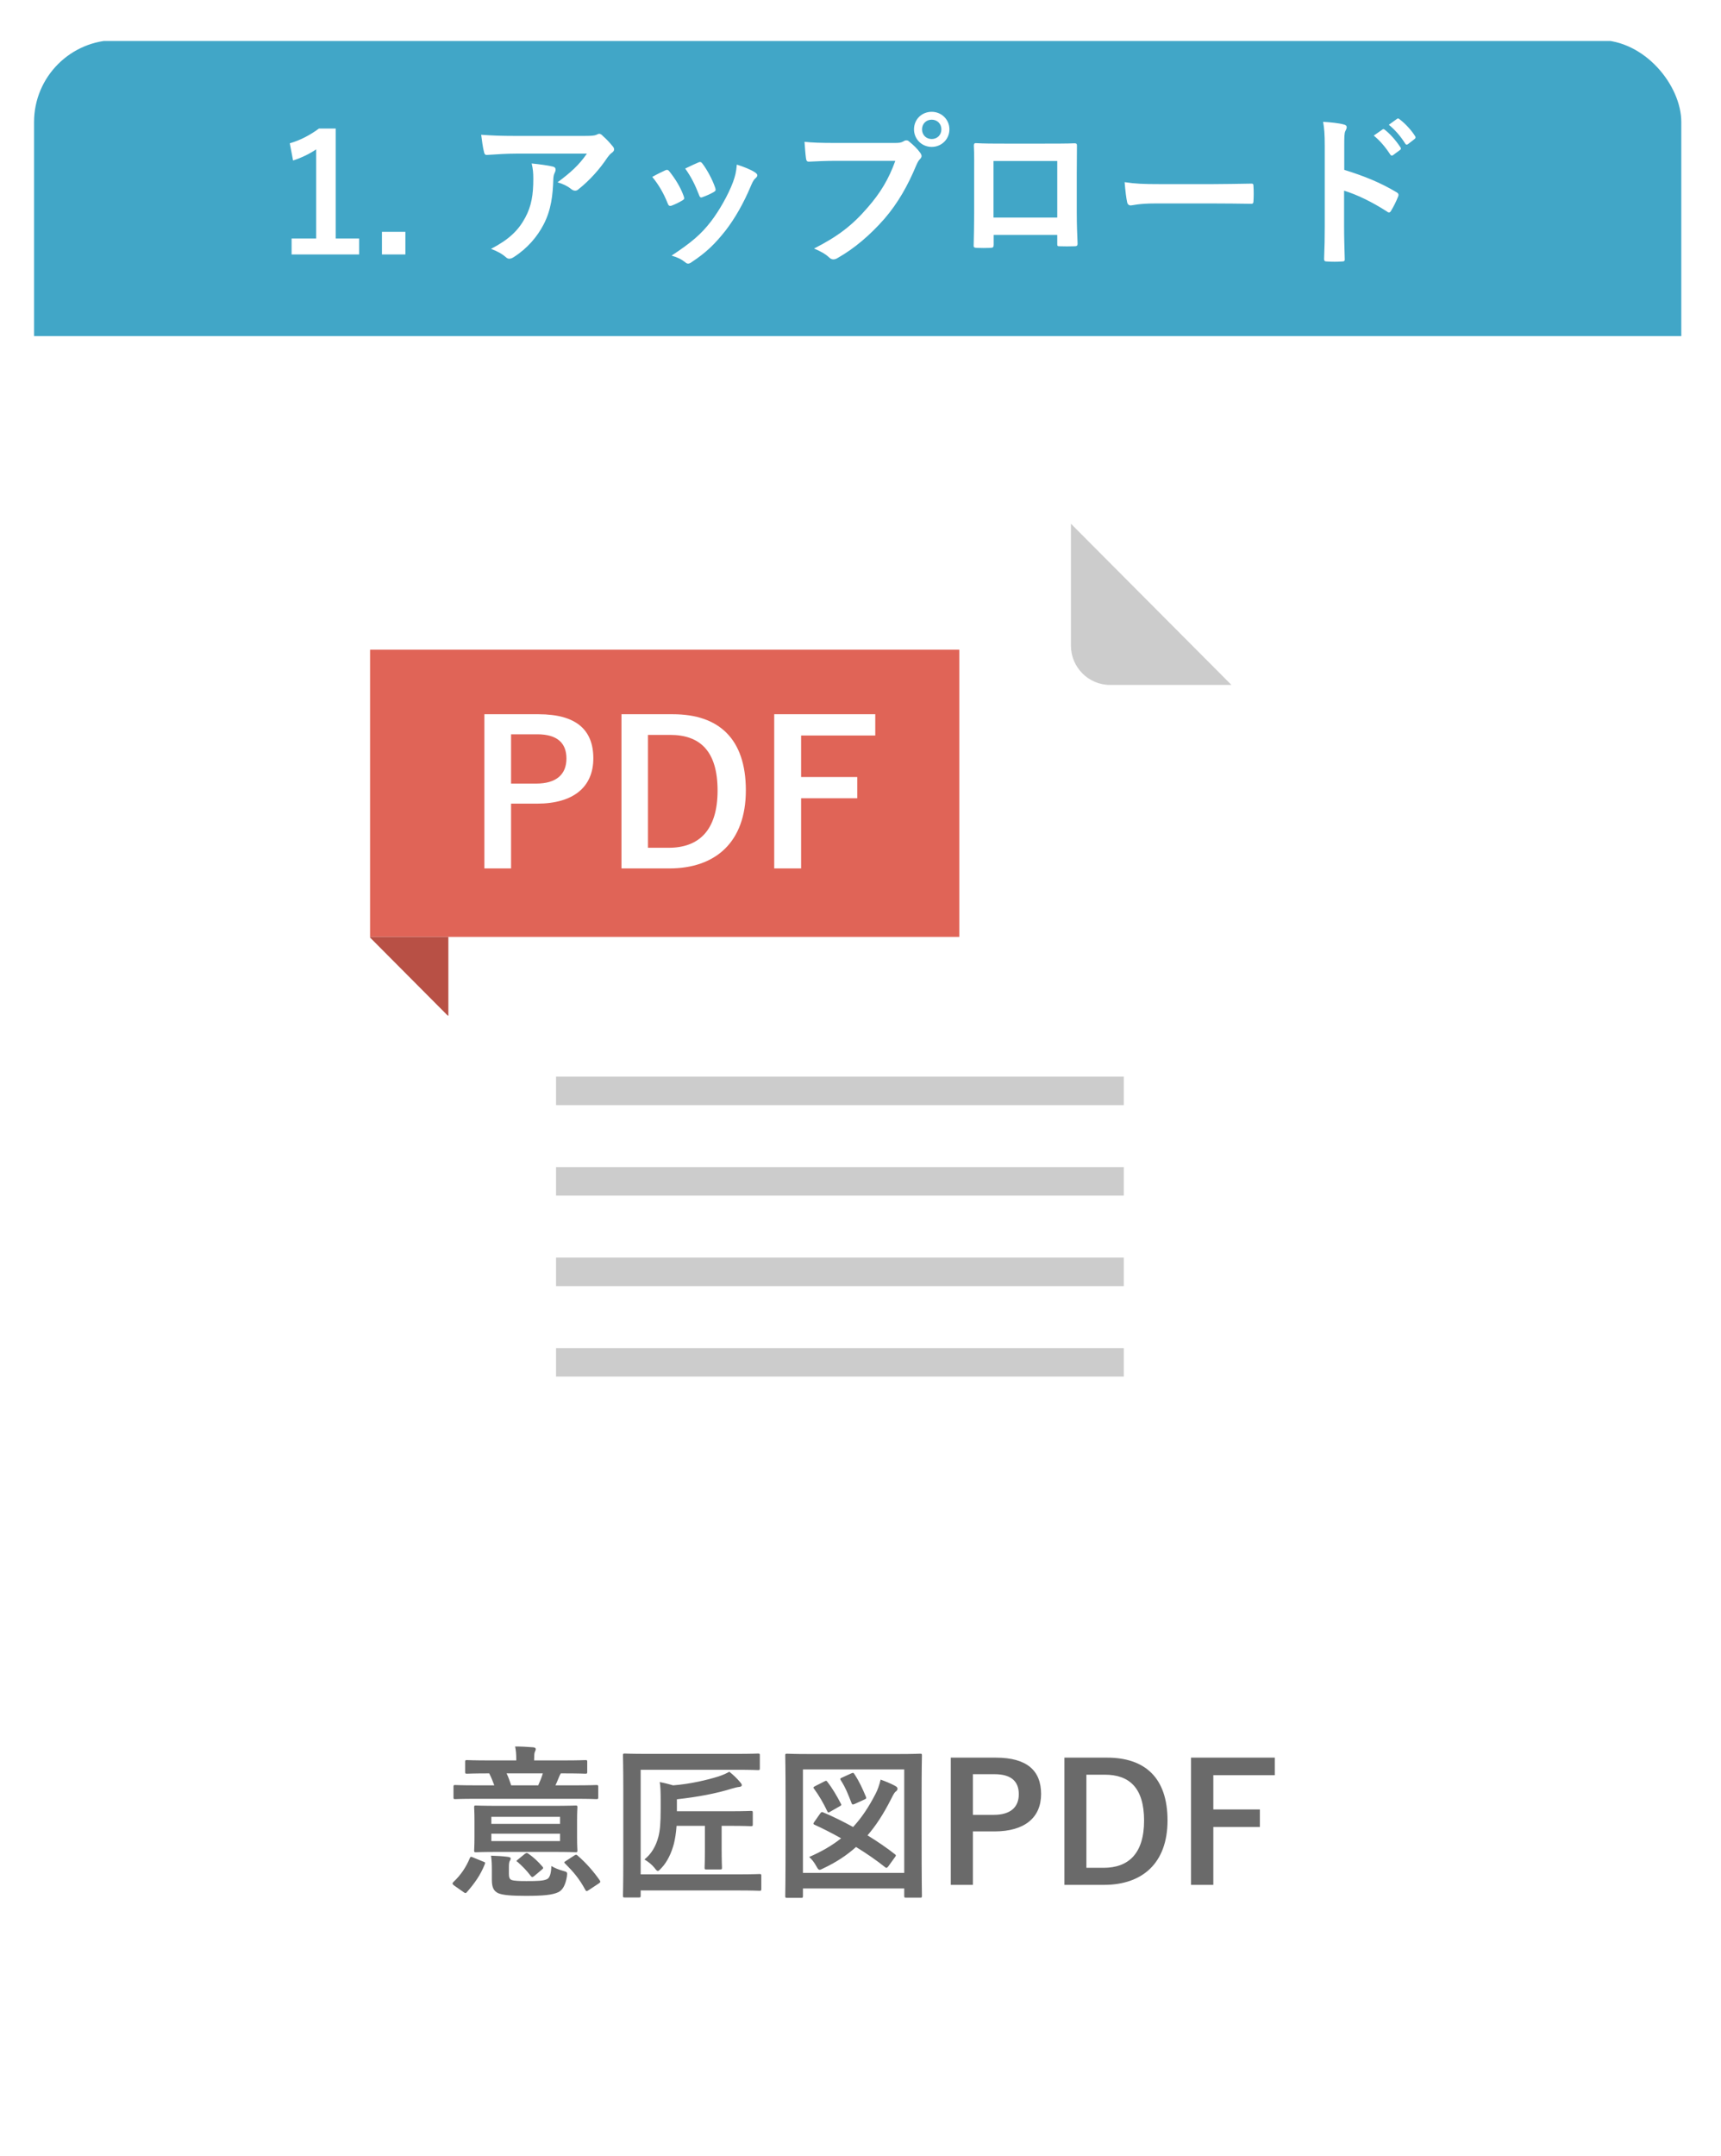 <svg width="210" height="263" viewBox="0 0 210 263" fill="none" xmlns="http://www.w3.org/2000/svg">
<g filter="url(#filter0_d)">
<g clip-path="url(#clip0)">
<rect x="4.156" y="0.889" width="201" height="254" rx="10" fill="white"/>
<g filter="url(#filter1_d)">
<path d="M150.265 79.636L130.683 59.889H59.489C56.85 59.889 54.711 62.038 54.711 64.689V175.089C54.711 177.74 56.85 179.889 59.489 179.889H145.488C148.126 179.889 150.265 177.74 150.265 175.089V79.636Z" fill="white"/>
<path fill-rule="evenodd" clip-rule="evenodd" d="M137.127 130.809H67.85V127.329H137.127V130.809Z" fill="#CCCCCC"/>
<path fill-rule="evenodd" clip-rule="evenodd" d="M137.127 141.849H67.85V138.369H137.127V141.849Z" fill="#CCCCCC"/>
<path fill-rule="evenodd" clip-rule="evenodd" d="M137.127 152.889H67.85V149.409H137.127V152.889Z" fill="#CCCCCC"/>
<path fill-rule="evenodd" clip-rule="evenodd" d="M137.127 163.929H67.85V160.449H137.127V163.929Z" fill="#CCCCCC"/>
<path d="M150.263 79.553L130.677 59.889V74.753C130.677 77.404 132.816 79.553 135.454 79.553H150.263Z" fill="#CCCCCC"/>
<rect x="45.156" y="75.249" width="71.904" height="35.04" fill="#E06457"/>
<path d="M54.632 119.889H54.711V110.289H45.156V110.368L54.632 119.889Z" fill="#B85045"/>
<path d="M59.105 83.127V101.937H62.362V94.035H65.523C70.011 94.035 72.399 91.974 72.399 88.508C72.399 85.042 70.324 83.127 65.716 83.127H59.105ZM62.362 85.575H65.547C68.032 85.575 69.118 86.666 69.118 88.532C69.118 90.447 67.912 91.587 65.427 91.587H62.362V85.575Z" fill="white"/>
<path d="M75.834 83.127V101.937H81.673C87.295 101.937 91.01 98.737 91.01 92.411C91.01 86.084 87.681 83.127 82.107 83.127H75.834ZM79.067 85.648H81.769C85.388 85.648 87.56 87.587 87.56 92.435C87.56 97.332 85.244 99.416 81.6 99.416H79.067V85.648Z" fill="white"/>
<path d="M106.801 83.127H94.472V101.937H97.753V93.38H104.605V90.787H97.753V85.721H106.801V83.127Z" fill="white"/>
</g>
<rect x="-12.219" y="1" width="234" height="36" fill="#41A6C7"/>
<path d="M40.961 11.68H38.921C37.861 12.46 36.681 13.1 35.361 13.48L35.761 15.58C36.861 15.22 37.821 14.74 38.581 14.22V25.1H35.581V27.04H43.821V25.1H40.961V11.68ZM49.466 24.28H46.606V27.04H49.466V24.28ZM71.615 14.74C70.615 16.18 69.635 17.04 68.035 18.24C68.695 18.44 69.195 18.66 69.695 19.06C69.835 19.18 70.015 19.26 70.175 19.26C70.335 19.26 70.475 19.2 70.595 19.08C71.935 18.02 73.175 16.64 74.115 15.22C74.275 15 74.435 14.8 74.655 14.64C74.835 14.52 74.935 14.38 74.935 14.22C74.935 14.1 74.875 13.98 74.775 13.86C74.395 13.4 74.015 12.98 73.575 12.6C73.435 12.44 73.275 12.32 73.115 12.32C73.015 12.32 72.835 12.42 72.735 12.46C72.535 12.54 72.195 12.58 71.355 12.58H62.775C61.175 12.58 60.075 12.54 58.715 12.44C58.795 13.04 58.915 14.04 59.075 14.6C59.115 14.78 59.195 14.92 59.435 14.9C60.615 14.82 61.835 14.74 62.975 14.74H71.615ZM59.915 26.36C60.675 26.64 61.255 26.96 61.735 27.38C61.855 27.5 61.995 27.56 62.135 27.56C62.335 27.56 62.515 27.48 62.695 27.36C64.355 26.3 65.555 24.88 66.335 23.38C67.255 21.6 67.455 19.82 67.515 17.88C67.535 17.54 67.555 17.34 67.695 17.06C67.755 16.94 67.795 16.82 67.795 16.7C67.795 16.52 67.715 16.38 67.455 16.32C66.895 16.18 65.855 16.04 64.875 15.94C65.035 16.62 65.075 17.08 65.075 17.82C65.075 19.76 64.855 21.12 64.095 22.54C63.235 24.14 62.095 25.22 59.915 26.36ZM79.589 17.58C80.389 18.54 81.009 19.64 81.469 20.8C81.569 21.08 81.689 21.18 81.969 21.08C82.429 20.9 82.769 20.74 83.249 20.46C83.409 20.36 83.489 20.3 83.489 20.18C83.489 20.1 83.449 20.02 83.409 19.88C83.029 18.82 82.389 17.8 81.689 16.92C81.529 16.7 81.389 16.68 81.169 16.78C80.749 16.98 80.269 17.2 79.589 17.58ZM83.609 16.56C84.369 17.62 84.829 18.58 85.289 19.76C85.389 20.04 85.469 20.14 85.689 20.06C86.249 19.86 86.689 19.66 87.069 19.44C87.329 19.3 87.369 19.2 87.269 18.9C86.949 17.94 86.269 16.68 85.729 15.98C85.569 15.74 85.429 15.72 85.209 15.82C84.869 15.96 84.409 16.18 83.609 16.56ZM89.909 16.08C89.829 17.02 89.709 17.46 89.449 18.2C88.869 19.76 87.749 21.72 86.749 23.02C85.549 24.58 84.349 25.6 81.949 27.18C82.689 27.4 83.149 27.62 83.649 28.02C83.749 28.12 83.869 28.16 83.969 28.16C84.129 28.16 84.289 28.06 84.449 27.94C86.149 26.82 87.249 25.76 88.569 24.08C89.689 22.62 90.729 20.8 91.589 18.76C91.749 18.4 91.889 18 92.189 17.74C92.349 17.6 92.409 17.5 92.409 17.38C92.409 17.26 92.309 17.16 92.149 17.04C91.649 16.7 90.749 16.34 89.909 16.08ZM109.249 15.62C108.449 17.84 107.429 19.54 105.869 21.32C104.029 23.46 102.249 24.84 99.329 26.32C100.069 26.62 100.729 26.98 101.189 27.42C101.349 27.58 101.529 27.64 101.689 27.64C101.869 27.64 102.049 27.58 102.229 27.46C104.249 26.32 106.189 24.66 107.909 22.7C109.589 20.76 110.809 18.56 111.789 16.2C111.969 15.8 112.069 15.6 112.249 15.42C112.389 15.28 112.449 15.16 112.449 15.04C112.449 14.9 112.389 14.78 112.289 14.64C111.949 14.16 111.449 13.68 110.929 13.26C110.829 13.16 110.709 13.12 110.589 13.12C110.489 13.12 110.369 13.16 110.249 13.24C109.969 13.4 109.749 13.44 109.149 13.44H102.009C100.129 13.44 99.069 13.4 98.169 13.3C98.209 13.88 98.289 14.92 98.349 15.32C98.389 15.6 98.469 15.74 98.729 15.72C99.589 15.68 100.729 15.62 102.029 15.62H109.249ZM113.689 9.64C112.489 9.64 111.529 10.54 111.529 11.78C111.529 12.98 112.489 13.92 113.689 13.92C114.889 13.92 115.849 12.98 115.849 11.78C115.849 10.58 114.889 9.64 113.689 9.64ZM113.689 10.6C114.369 10.6 114.869 11.1 114.869 11.78C114.869 12.46 114.369 12.96 113.689 12.96C113.009 12.96 112.509 12.46 112.509 11.78C112.509 11.1 113.009 10.6 113.689 10.6ZM129.009 24.66V25.72C129.009 26 129.029 26.04 129.269 26.04C129.869 26.06 130.509 26.06 131.109 26.04C131.389 26.04 131.489 25.98 131.489 25.7C131.449 24.62 131.389 23.64 131.389 21.9V17.12C131.389 15.94 131.409 14.86 131.409 13.88C131.429 13.58 131.369 13.48 131.149 13.48C130.209 13.52 128.689 13.52 127.389 13.52H122.629C121.289 13.52 120.109 13.52 119.049 13.46C118.909 13.46 118.829 13.54 118.829 13.74C118.889 14.9 118.869 15.98 118.869 17.06V21.96C118.869 23.48 118.829 24.9 118.809 25.94C118.789 26.18 118.889 26.22 119.229 26.24C119.729 26.26 120.309 26.26 120.809 26.24C121.169 26.22 121.249 26.18 121.249 25.84V24.66H129.009ZM129.009 22.54H121.229V15.64H129.009V22.54ZM148.129 20.82C149.609 20.82 151.089 20.84 152.589 20.86C152.869 20.88 152.949 20.8 152.949 20.56C152.989 19.96 152.989 19.28 152.949 18.68C152.949 18.44 152.889 18.38 152.589 18.4C151.049 18.42 149.509 18.46 147.989 18.46H141.549C139.529 18.46 138.529 18.42 137.229 18.22C137.309 19.24 137.429 20.18 137.529 20.64C137.589 20.94 137.749 21.06 137.989 21.06C138.189 21.06 138.949 20.82 140.929 20.82H148.129ZM164.029 13.86C164.029 12.74 164.029 12.24 164.169 11.98C164.269 11.8 164.329 11.64 164.329 11.52C164.329 11.36 164.229 11.24 163.949 11.18C163.369 11.02 162.369 10.92 161.449 10.86C161.589 11.66 161.649 12.32 161.649 13.82V23.66C161.649 24.94 161.629 26.12 161.569 27.6C161.569 27.84 161.669 27.9 161.949 27.9C162.529 27.94 163.149 27.94 163.729 27.9C164.009 27.9 164.109 27.84 164.089 27.6C164.049 26.16 164.009 24.98 164.009 23.68V19.26C165.629 19.76 167.429 20.64 169.269 21.82C169.349 21.9 169.429 21.92 169.489 21.92C169.589 21.92 169.669 21.84 169.749 21.7C170.029 21.24 170.349 20.62 170.609 19.96C170.709 19.7 170.609 19.56 170.389 19.44C168.409 18.26 166.469 17.48 164.029 16.72V13.86ZM167.629 12.54C168.409 13.18 169.049 13.94 169.649 14.86C169.749 15 169.849 15.02 169.989 14.92L170.829 14.3C170.969 14.2 170.969 14.1 170.889 13.98C170.329 13.12 169.609 12.32 168.989 11.84C168.869 11.74 168.789 11.72 168.689 11.8L167.629 12.54ZM169.469 11.22C170.289 11.9 170.929 12.66 171.469 13.52C171.549 13.64 171.649 13.7 171.809 13.58L172.609 12.96C172.769 12.84 172.749 12.72 172.669 12.6C172.229 11.9 171.509 11.1 170.769 10.54C170.649 10.44 170.589 10.42 170.469 10.5L169.469 11.22Z" fill="white"/>
<path d="M60.836 216.289C58.896 216.289 58.216 216.249 58.076 216.249C57.876 216.249 57.856 216.269 57.856 216.469C57.856 216.609 57.896 217.029 57.896 218.069V220.129C57.896 221.169 57.856 221.589 57.856 221.729C57.856 221.929 57.876 221.949 58.076 221.949C58.216 221.949 58.896 221.909 60.836 221.909H67.476C69.416 221.909 70.096 221.949 70.236 221.949C70.436 221.949 70.456 221.929 70.456 221.729C70.456 221.609 70.416 221.169 70.416 220.129V218.069C70.416 217.029 70.456 216.589 70.456 216.469C70.456 216.269 70.436 216.249 70.236 216.249C70.096 216.249 69.416 216.289 67.476 216.289H60.836ZM68.336 220.589H59.956V219.689H68.336V220.589ZM68.336 217.629V218.489H59.956V217.629H68.336ZM70.256 215.429C72.036 215.429 72.636 215.469 72.756 215.469C72.976 215.469 72.996 215.449 72.996 215.249V213.969C72.996 213.769 72.976 213.749 72.756 213.749C72.636 213.749 72.036 213.789 70.256 213.789H67.776C67.976 213.389 68.136 212.929 68.256 212.669C68.296 212.549 68.376 212.429 68.436 212.329H68.696C70.656 212.329 71.316 212.369 71.436 212.369C71.636 212.369 71.656 212.349 71.656 212.129V210.929C71.656 210.729 71.636 210.709 71.436 210.709C71.316 210.709 70.656 210.749 68.716 210.749H65.176V210.609C65.176 210.109 65.196 209.909 65.256 209.729C65.316 209.589 65.376 209.489 65.376 209.349C65.376 209.249 65.256 209.169 65.076 209.149C64.376 209.089 63.576 209.049 62.856 209.049C62.956 209.529 62.996 209.969 62.996 210.609V210.749H59.716C57.776 210.749 57.116 210.709 56.996 210.709C56.776 210.709 56.756 210.729 56.756 210.929V212.129C56.756 212.349 56.776 212.369 56.996 212.369C57.116 212.369 57.776 212.329 59.696 212.329C59.936 212.809 60.136 213.289 60.316 213.789H58.056C56.276 213.789 55.676 213.749 55.556 213.749C55.356 213.749 55.336 213.769 55.336 213.969V215.249C55.336 215.449 55.356 215.469 55.556 215.469C55.676 215.469 56.276 215.429 58.056 215.429H70.256ZM66.236 212.329C66.116 212.749 65.896 213.309 65.676 213.789H62.376C62.196 213.229 62.016 212.749 61.816 212.329H66.236ZM62.096 223.829C62.096 223.389 62.116 223.149 62.216 222.989C62.296 222.869 62.316 222.789 62.316 222.689C62.316 222.609 62.216 222.549 61.956 222.509C61.356 222.429 60.576 222.389 59.916 222.369C59.996 222.949 60.016 223.429 60.016 224.029V225.289C60.016 226.369 60.316 226.689 60.756 226.929C61.316 227.189 62.436 227.269 64.176 227.269C66.256 227.269 67.416 227.169 68.156 226.809C68.656 226.549 68.996 225.969 69.176 224.909C69.236 224.369 69.236 224.369 68.736 224.229C68.156 224.069 67.676 223.869 67.276 223.629C67.256 224.489 67.096 225.069 66.756 225.229C66.316 225.449 65.516 225.469 64.236 225.469C63.416 225.469 62.736 225.449 62.416 225.329C62.176 225.229 62.096 225.009 62.096 224.589V223.829ZM69.056 223.009C68.816 223.169 68.796 223.169 68.956 223.329C69.976 224.349 70.696 225.189 71.416 226.529C71.476 226.629 71.516 226.689 71.576 226.689C71.636 226.689 71.716 226.649 71.836 226.569L73.076 225.749C73.276 225.609 73.296 225.549 73.176 225.369C72.436 224.309 71.556 223.289 70.496 222.369C70.336 222.229 70.296 222.209 70.076 222.349L69.056 223.009ZM56.556 226.809C56.656 226.889 56.736 226.929 56.796 226.929C56.856 226.929 56.916 226.889 56.976 226.809C57.896 225.749 58.616 224.769 59.156 223.409C59.236 223.209 59.196 223.169 58.956 223.089L57.736 222.589C57.476 222.489 57.436 222.449 57.336 222.649C56.876 223.769 56.216 224.749 55.316 225.589C55.176 225.749 55.176 225.829 55.416 226.009L56.556 226.809ZM63.236 222.809C62.976 223.029 62.956 223.009 63.176 223.149C63.776 223.689 64.276 224.189 64.756 224.829C64.836 224.929 64.876 224.969 64.956 224.969C65.016 224.969 65.096 224.929 65.216 224.829L66.116 224.069C66.316 223.909 66.316 223.869 66.196 223.709C65.656 223.069 65.036 222.509 64.476 222.129C64.296 222.009 64.236 222.009 64.016 222.169L63.236 222.809ZM78.176 211.889H89.876C91.736 211.889 92.376 211.929 92.496 211.929C92.696 211.929 92.716 211.909 92.716 211.709V210.129C92.716 209.929 92.696 209.909 92.496 209.909C92.376 209.909 91.736 209.949 89.876 209.949H78.896C77.036 209.949 76.356 209.909 76.236 209.909C76.036 209.909 76.016 209.929 76.016 210.129C76.016 210.249 76.056 211.609 76.056 214.349V223.009C76.056 225.769 76.016 227.129 76.016 227.249C76.016 227.449 76.036 227.469 76.236 227.469H77.936C78.156 227.469 78.176 227.449 78.176 227.249V226.609H89.936C91.876 226.609 92.556 226.649 92.676 226.649C92.876 226.649 92.896 226.629 92.896 226.429V224.829C92.896 224.629 92.876 224.609 92.676 224.609C92.556 224.609 91.876 224.649 89.936 224.649H78.176V211.889ZM86.016 218.729V221.389C86.016 223.009 85.976 223.689 85.976 223.809C85.976 224.029 85.996 224.049 86.196 224.049H87.876C88.076 224.049 88.096 224.029 88.096 223.809C88.096 223.689 88.056 223.009 88.056 221.389V218.729H89.076C90.896 218.729 91.496 218.769 91.616 218.769C91.836 218.769 91.856 218.749 91.856 218.549V217.129C91.856 216.929 91.836 216.909 91.616 216.909C91.496 216.909 90.896 216.949 89.076 216.949H82.596V215.489C85.156 215.209 87.456 214.769 89.296 214.189C89.656 214.089 89.936 214.009 90.156 213.989C90.376 213.969 90.516 213.909 90.516 213.769C90.516 213.649 90.456 213.569 90.336 213.429C89.896 212.909 89.536 212.569 88.996 212.129C88.596 212.349 88.296 212.489 87.716 212.689C86.336 213.129 84.216 213.629 82.136 213.789C81.576 213.629 81.136 213.509 80.496 213.389C80.596 213.809 80.616 214.709 80.616 215.629V216.689C80.616 218.409 80.536 219.309 80.336 220.069C80.036 221.229 79.456 222.189 78.636 222.829C79.136 223.129 79.556 223.469 79.876 223.869C80.056 224.109 80.156 224.229 80.276 224.229C80.376 224.229 80.496 224.109 80.716 223.869C81.416 223.129 81.936 222.049 82.236 220.889C82.376 220.309 82.496 219.609 82.556 218.729H86.016ZM99.376 218.229C99.216 218.449 99.216 218.509 99.376 218.589C100.356 219.029 101.496 219.609 102.636 220.249C101.536 221.129 100.256 221.869 98.736 222.529C99.036 222.789 99.336 223.149 99.596 223.629C99.776 223.949 99.856 224.089 100.016 224.089C100.116 224.089 100.276 224.009 100.516 223.889C102.036 223.169 103.316 222.329 104.456 221.309C105.756 222.109 106.976 222.949 107.996 223.769C108.156 223.909 108.236 223.869 108.396 223.669L109.176 222.589C109.336 222.369 109.376 222.329 109.196 222.189C108.256 221.449 107.096 220.649 105.856 219.889C106.896 218.689 107.796 217.289 108.676 215.569C108.936 215.069 109.076 214.729 109.296 214.549C109.476 214.429 109.516 214.309 109.516 214.189C109.516 214.069 109.436 213.969 109.216 213.849C108.796 213.609 108.016 213.289 107.456 213.089C107.296 213.769 107.076 214.369 106.856 214.789C106.016 216.429 105.136 217.749 104.096 218.869C102.816 218.169 101.556 217.549 100.496 217.109C100.296 217.009 100.216 217.029 100.076 217.229L99.376 218.229ZM99.456 213.889C99.216 214.009 99.216 214.069 99.336 214.209C99.936 215.029 100.496 215.989 100.936 216.929C101.036 217.129 101.056 217.149 101.296 217.009L102.416 216.369C102.676 216.229 102.696 216.189 102.596 216.009C102.136 215.109 101.556 214.129 100.976 213.389C100.856 213.209 100.816 213.189 100.556 213.329L99.456 213.889ZM102.776 212.829C102.516 212.949 102.476 212.969 102.596 213.169C103.156 214.029 103.496 214.889 103.896 215.929C103.976 216.149 104.036 216.169 104.316 216.049L105.456 215.529C105.716 215.409 105.736 215.369 105.656 215.169C105.236 214.169 104.856 213.329 104.276 212.449C104.156 212.269 104.136 212.209 103.876 212.329L102.776 212.829ZM97.756 227.509C97.956 227.509 97.976 227.489 97.976 227.289V226.369H110.336V227.269C110.336 227.469 110.356 227.489 110.556 227.489H112.276C112.476 227.489 112.496 227.469 112.496 227.269C112.496 227.149 112.456 225.789 112.456 219.589V214.949C112.456 211.669 112.496 210.269 112.496 210.149C112.496 209.949 112.476 209.929 112.276 209.929C112.136 209.929 111.496 209.969 109.616 209.969H98.696C96.836 209.969 96.176 209.929 96.036 209.929C95.836 209.929 95.816 209.949 95.816 210.149C95.816 210.269 95.856 211.669 95.856 215.629V219.609C95.856 225.809 95.816 227.149 95.816 227.289C95.816 227.489 95.836 227.509 96.036 227.509H97.756ZM97.976 211.849H110.336V224.469H97.976V211.849ZM116.016 210.409V225.929H118.716V219.409H121.336C125.056 219.409 127.036 217.709 127.036 214.849C127.036 211.989 125.316 210.409 121.496 210.409H116.016ZM118.716 212.429H121.356C123.416 212.429 124.316 213.329 124.316 214.869C124.316 216.449 123.316 217.389 121.256 217.389H118.716V212.429ZM129.883 210.409V225.929H134.723C139.383 225.929 142.463 223.289 142.463 218.069C142.463 212.849 139.703 210.409 135.083 210.409H129.883ZM132.563 212.489H134.803C137.803 212.489 139.603 214.089 139.603 218.089C139.603 222.129 137.683 223.849 134.663 223.849H132.563V212.489ZM155.552 210.409H145.332V225.929H148.052V218.869H153.732V216.729H148.052V212.549H155.552V210.409Z" fill="#6A6A6A"/>
</g>
</g>
<defs>
<filter id="filter0_d" x="0.156" y="0.889" width="209" height="262" filterUnits="userSpaceOnUse" color-interpolation-filters="sRGB">
<feFlood flood-opacity="0" result="BackgroundImageFix"/>
<feColorMatrix in="SourceAlpha" type="matrix" values="0 0 0 0 0 0 0 0 0 0 0 0 0 0 0 0 0 0 127 0"/>
<feOffset dy="4"/>
<feGaussianBlur stdDeviation="2"/>
<feColorMatrix type="matrix" values="0 0 0 0 0 0 0 0 0 0 0 0 0 0 0 0 0 0 0.25 0"/>
<feBlend mode="normal" in2="BackgroundImageFix" result="effect1_dropShadow"/>
<feBlend mode="normal" in="SourceGraphic" in2="effect1_dropShadow" result="shape"/>
</filter>
<filter id="filter1_d" x="41.156" y="55.889" width="113.109" height="128" filterUnits="userSpaceOnUse" color-interpolation-filters="sRGB">
<feFlood flood-opacity="0" result="BackgroundImageFix"/>
<feColorMatrix in="SourceAlpha" type="matrix" values="0 0 0 0 0 0 0 0 0 0 0 0 0 0 0 0 0 0 127 0"/>
<feOffset/>
<feGaussianBlur stdDeviation="2"/>
<feColorMatrix type="matrix" values="0 0 0 0 0 0 0 0 0 0 0 0 0 0 0 0 0 0 0.25 0"/>
<feBlend mode="normal" in2="BackgroundImageFix" result="effect1_dropShadow"/>
<feBlend mode="normal" in="SourceGraphic" in2="effect1_dropShadow" result="shape"/>
</filter>
<clipPath id="clip0">
<rect x="4.156" y="0.889" width="201" height="254" rx="10" fill="white"/>
</clipPath>
</defs>
</svg>
